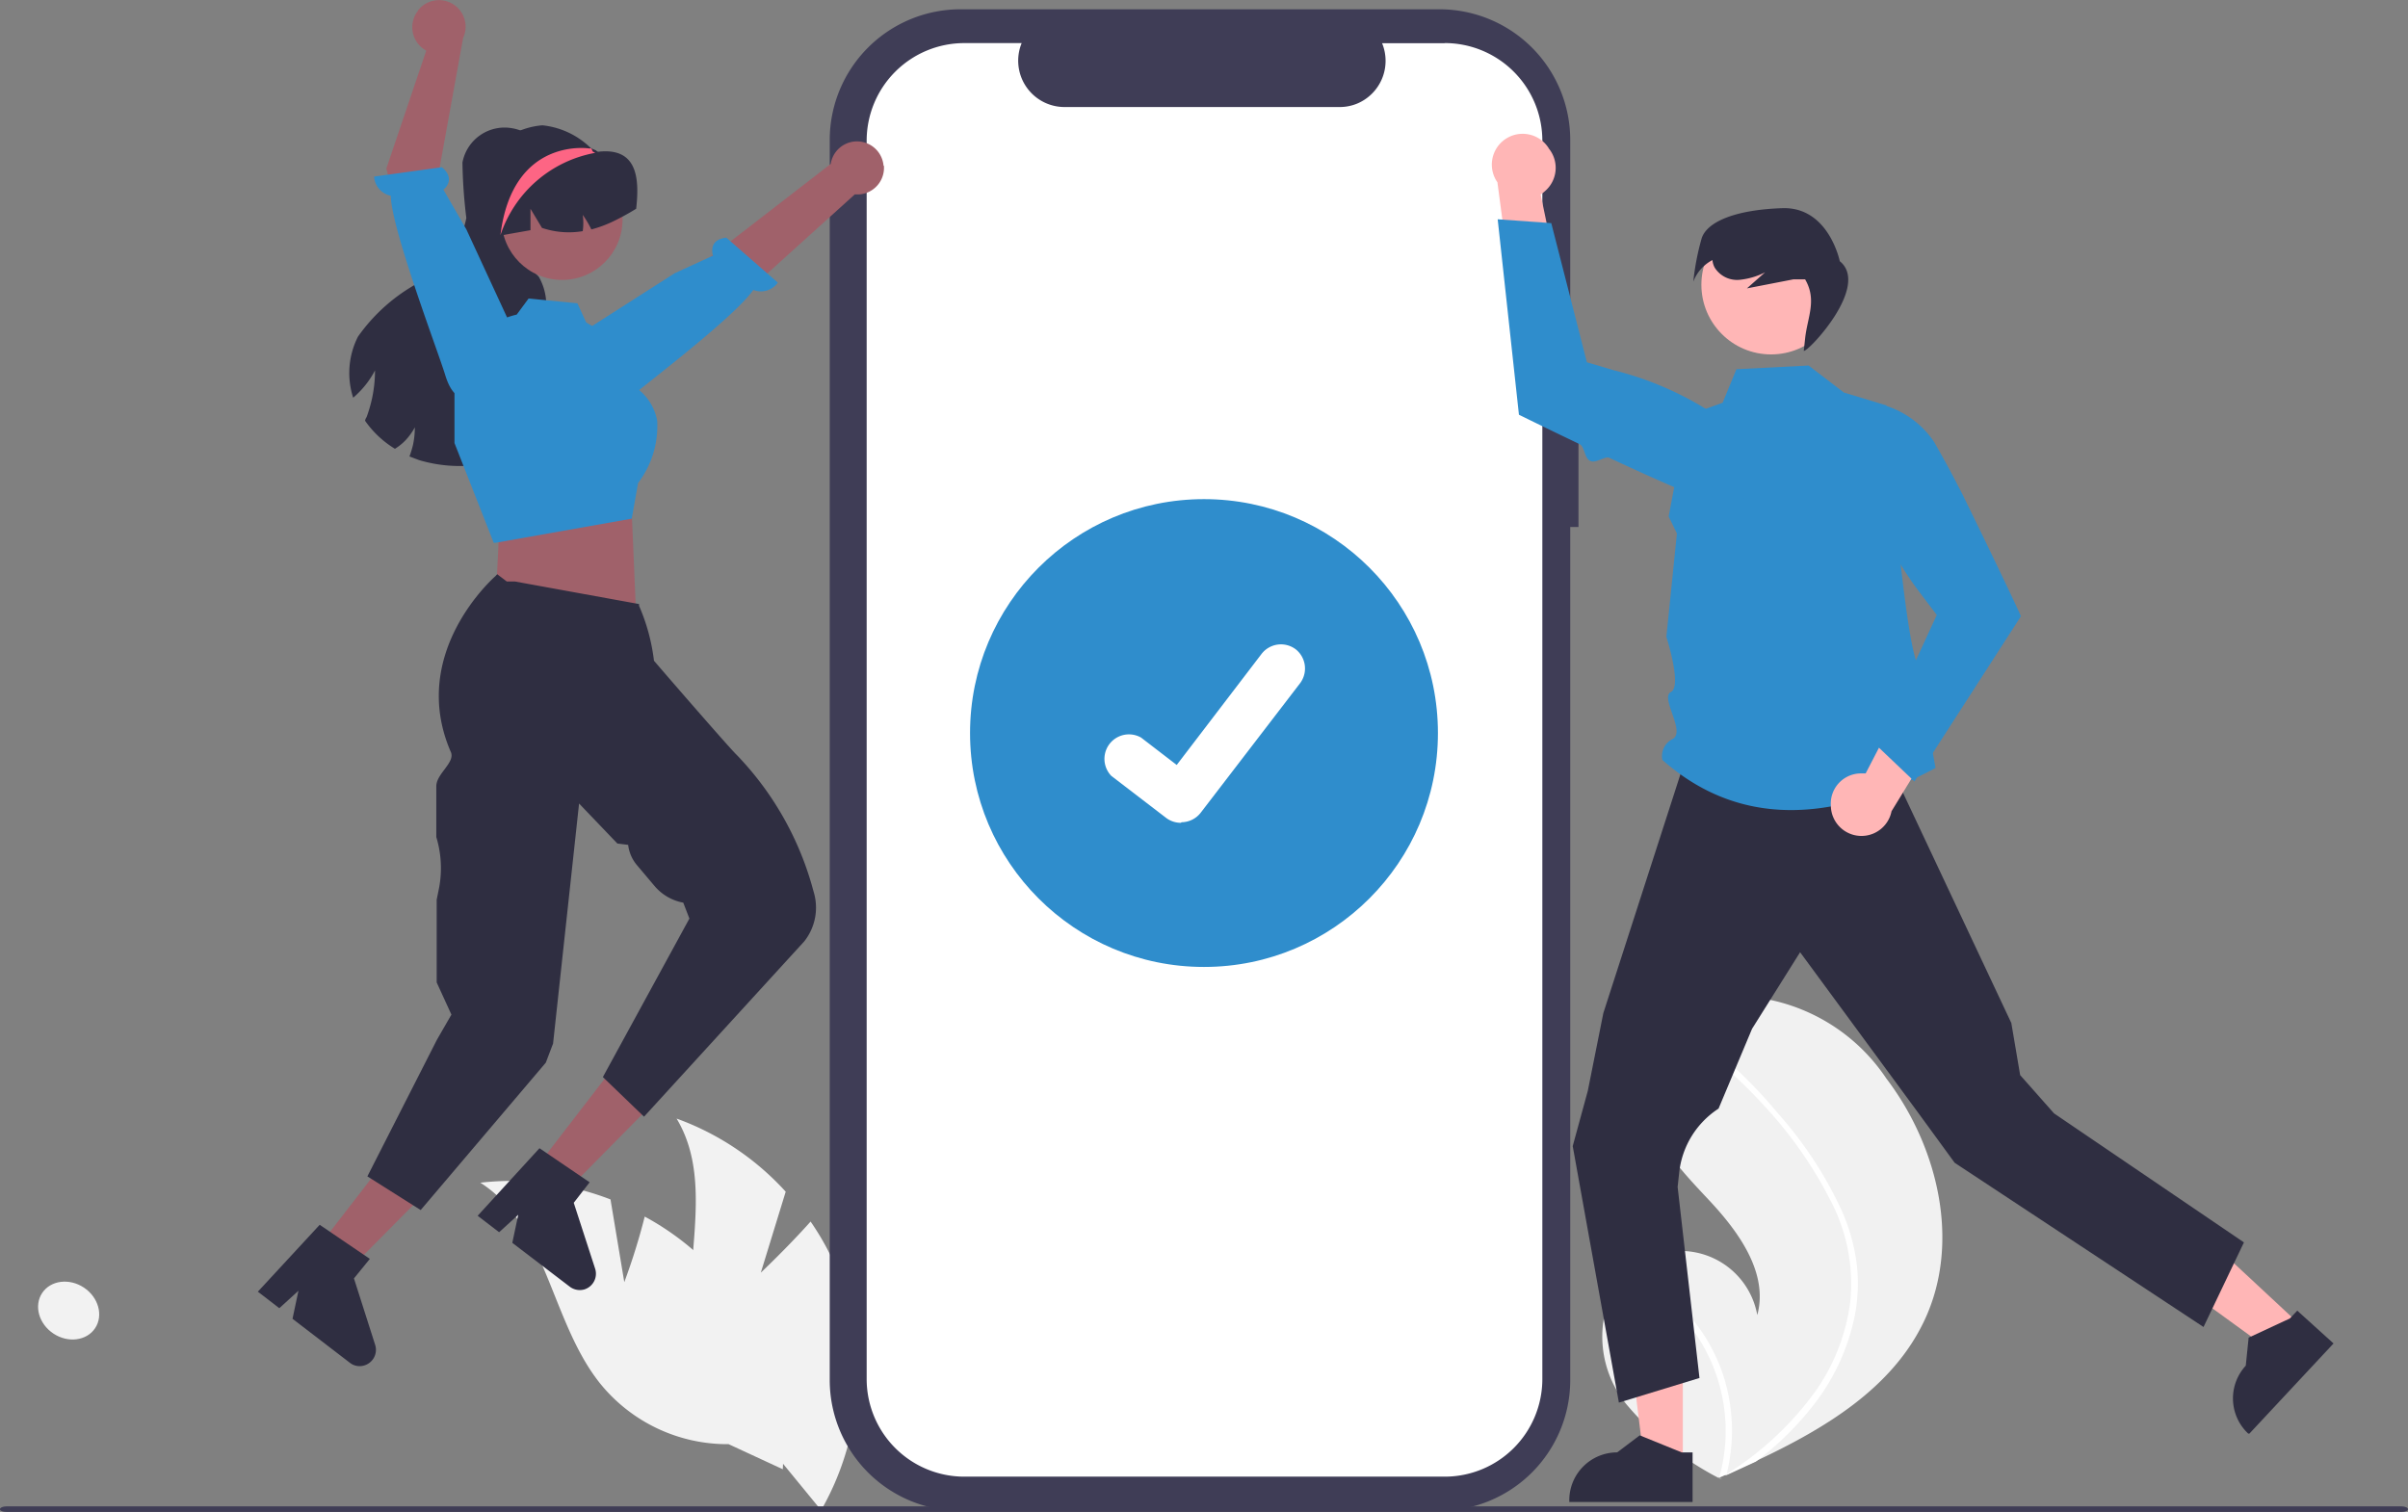 <svg xmlns="http://www.w3.org/2000/svg" width="111.619" height="70.093" viewBox="0 0 111.619 70.093">
  <rect x="0" y="0" width="111.619" height="70.093" fill="#808080" stroke="none"/>
  <g id="Mesa_de_trabajo_31_copia_2" data-name="Mesa de trabajo 31 copia 2" transform="translate(0)">
    <path id="Trazado_78" data-name="Trazado 78" d="M38.355,76.594l1.154-3.754a12.646,12.646,0,0,0-5.058-3.39c1.89,3.141.062,7.224.825,10.809a7.605,7.605,0,0,0,4.1,5.183l1.775,2.165a12.743,12.743,0,0,0,.932-10.649,12.114,12.114,0,0,0-1.42-2.733C39.57,75.449,38.355,76.594,38.355,76.594Z" transform="translate(-3.089 -17.593)" fill="#f2f2f2"/>
    <path id="Trazado_79" data-name="Trazado 79" d="M30.873,77.4l-.639-3.834A12.726,12.726,0,0,0,24.2,72.79c3.088,1.961,3.266,6.443,5.546,9.3a7.587,7.587,0,0,0,5.963,2.822l2.511,1.163a12.77,12.77,0,0,0-3.9-9.939,12.619,12.619,0,0,0-2.5-1.775A29.185,29.185,0,0,1,30.873,77.4Z" transform="translate(-1.935 -17.96)" fill="#f2f2f2"/>
    <path id="Trazado_80" data-name="Trazado 80" d="M83.339,76.6A3.685,3.685,0,0,1,83.8,76l.231-.213a3.612,3.612,0,0,1,5.955,2.059c.532-1.961-.887-3.887-2.236-5.325s-3-3.15-3-5.183a3.914,3.914,0,0,1,1.393-2.884l.08-.071a5.324,5.324,0,0,1,3.63-1.269,8.606,8.606,0,0,1,6.114,3.763c2.4,3.159,3.461,7.6,1.775,11.2-1.482,3.168-4.641,5.049-7.863,6.558l-1.349.621h-.071l-.275.124h0l.133.089-.142-.08h0a14,14,0,0,1-4.286-3.443A4.961,4.961,0,0,1,83.339,76.6Z" transform="translate(-8.53 -16.88)" fill="#f1f1f1"/>
    <path id="Trazado_81" data-name="Trazado 81" d="M94.039,73.179a8.821,8.821,0,0,1,.692,2.5A7.8,7.8,0,0,1,94.642,78a9.939,9.939,0,0,1-2,4.277,14.2,14.2,0,0,1-2.591,2.52l-1.349.621h-.071l-.275.124h0l.133.089-.142-.08h0A7.987,7.987,0,0,0,86.913,78.4a8.1,8.1,0,0,0-2.973-2.263l.231-.213a8.547,8.547,0,0,1,1.269.728,8.164,8.164,0,0,1,3.079,4.082,8.342,8.342,0,0,1,.177,4.641l.24-.151a14.731,14.731,0,0,0,3.86-3.665,9.265,9.265,0,0,0,1.633-4.189,8.3,8.3,0,0,0-.95-4.739A19.151,19.151,0,0,0,90.436,68.3a21.69,21.69,0,0,0-4.082-3.505.16.16,0,0,1,0-.213.144.144,0,0,1,.177-.071l.55.382a22.274,22.274,0,0,1,4.011,3.78A18.183,18.183,0,0,1,94.039,73.179Z" transform="translate(-8.66 -17.036)" fill="#fff"/>
    <ellipse id="Elipse_16" data-name="Elipse 16" cx="1.278" cy="1.473" rx="1.278" ry="1.473" transform="matrix(0.554, -0.833, 0.833, 0.554, 1.247, 61.007)" fill="#f2f2f2"/>
    <path id="Trazado_82" data-name="Trazado 82" d="M77.157,28.041h-.382V17.561a6.061,6.061,0,0,0-6.07-6.061H48.52a6.061,6.061,0,0,0-6.07,6.061V75.048a6.061,6.061,0,0,0,6.07,6.061H70.705a6.061,6.061,0,0,0,6.07-6.061V35.5h.382Z" transform="translate(-3.989 -11.069)" fill="#3f3d56"/>
    <path id="Trazado_83" data-name="Trazado 83" d="M71.171,13.27h-2.9a2.148,2.148,0,0,1-1.154,2.8,2.112,2.112,0,0,1-.808.16H53.565a2.148,2.148,0,0,1-2-2.964H48.906A4.526,4.526,0,0,0,44.38,17.8h0V75.2a4.526,4.526,0,0,0,4.526,4.526H71.171A4.526,4.526,0,0,0,75.7,75.2h0V17.8a4.526,4.526,0,0,0-4.526-4.535Z" transform="translate(-4.207 -11.268)" fill="#fff"/>
    <path id="Trazado_84" data-name="Trazado 84" d="M110.436,89.967H-.6c-.16,0-.293-.053-.293-.124s.133-.133.293-.133H110.436c.16,0,.293.062.293.133S110.6,89.967,110.436,89.967Z" transform="translate(0.89 -19.874)" fill="#3f3d56"/>
    <ellipse id="baf12095-0797-4180-a98d-6422936d747a" cx="10.844" cy="10.844" rx="10.844" ry="10.844" transform="translate(44.965 23.14)" fill="#2f8dcc"/>
    <path id="b582f34e-fd02-4670-b1d8-d23f069ed737-148" d="M60.342,52.951a1.136,1.136,0,0,1-.674-.222h0L57.12,50.776A1.136,1.136,0,0,1,58.5,49h0l1.651,1.269,3.931-5.147a1.136,1.136,0,0,1,1.588-.213h0a1.136,1.136,0,0,1,.186,1.588L61.265,52.48a1.136,1.136,0,0,1-.887.444Z" transform="translate(-5.606 -14.805)" fill="#fff"/>
    <path id="Trazado_85" data-name="Trazado 85" d="M86.678,86.672H84.9L84.06,79.83l2.618.009Z" transform="translate(-8.674 -18.762)" fill="#ffb6b6"/>
    <path id="Trazado_86" data-name="Trazado 86" d="M86.795,89.088H81.08v-.071A2.219,2.219,0,0,1,83.3,86.79h0L84.346,86l1.943.79h.506Z" transform="translate(-8.338 -19.457)" fill="#2f2e41"/>
    <path id="Trazado_87" data-name="Trazado 87" d="M118.419,79.659l-1.216,1.3-5.573-4.047L113.414,75Z" transform="translate(-11.778 -18.218)" fill="#ffb6b6"/>
    <path id="Trazado_88" data-name="Trazado 88" d="M120.409,81.007l-3.9,4.18h-.053a2.236,2.236,0,0,1-.115-3.15h0l.133-1.3,1.908-.887.346-.364Z" transform="translate(-12.242 -18.724)" fill="#2f2e41"/>
    <path id="Trazado_89" data-name="Trazado 89" d="M112.373,73.127,110.5,77.049,98.964,69.435,97.3,67.154,91.8,59.674l-2.227,3.55-1.553,3.7h0A4.056,4.056,0,0,0,86.194,69.9l-.071.657,1.012,8.856L83.4,80.554,81.26,68.663l.7-2.565.719-3.6L86.354,51.11h9.664l5.573,11.847L102,65.371l1.571,1.775Z" transform="translate(-8.359 -15.529)" fill="#2f2e41"/>
    <path id="Trazado_90" data-name="Trazado 90" d="M92.718,30.11l1.633,1.251,1.979.6s.808,11.465,1.544,12.193.071.754.222,1.713.506,2.9.506,2.9c-4.961,2.662-9.229,2.662-12.663-.373a.887.887,0,0,1,.47-.967c.639-.337-.595-1.917-.071-2.183s-.213-2.556-.213-2.556l.488-4.792-.382-.79.887-4.686,1.615-.586.639-1.553Z" transform="translate(-8.883 -13.164)" fill="#2f8dcc"/>
    <path id="Trazado_91" data-name="Trazado 91" d="M94.74,52.321a1.4,1.4,0,0,1,1.367-1.464h.248l2.3-4.437,1.287,2.29-2.387,3.9a1.42,1.42,0,0,1-2.813-.248Z" transform="translate(-9.876 -15.001)" fill="#ffb6b6"/>
    <path id="Trazado_92" data-name="Trazado 92" d="M98.78,49.631l4.934-7.658h0c0-.044-1.145-2.458-2.227-4.668l-.488-1-.213-.408c-.453-.887-.887-1.642-1.083-1.988a4.242,4.242,0,0,0-2.219-1.686h0a2.121,2.121,0,0,0-1.269,2.334,15.024,15.024,0,0,0,2.8,6.3l.8,1.056-2.786,6.052Z" transform="translate(-10.039 -13.402)" fill="#2f8dcc"/>
    <path id="Trazado_93" data-name="Trazado 93" d="M79.668,18.679a1.42,1.42,0,0,1-.169,1.988,1.1,1.1,0,0,1-.2.151l1.029,4.925-2.432-.95-.6-4.535a1.428,1.428,0,1,1,2.378-1.58Z" transform="translate(-7.885 -11.806)" fill="#ffb6b6"/>
    <path id="Trazado_94" data-name="Trazado 94" d="M77.34,22.47l.985,9.061h0s1.278.63,2.8,1.358c.257.115.222.648.5.781s.674-.231.887-.142c1.668.781,3.363,1.535,4.038,1.775a4.206,4.206,0,0,0,2.778-.089h0a2.121,2.121,0,0,0-.488-2.609A15.086,15.086,0,0,0,82.7,29.463L81.475,29.1l-1.651-6.452Z" transform="translate(-7.917 -12.304)" fill="#2f8dcc"/>
    <ellipse id="Elipse_17" data-name="Elipse 17" cx="3.23" cy="3.23" rx="3.23" ry="3.23" transform="translate(78.865 9.971)" fill="#ffb6b6"/>
    <path id="Trazado_95" data-name="Trazado 95" d="M87.95,23.274c.266-.772,1.588-1.313,3.736-1.384s2.662,2.458,2.662,2.458c1.438,1.163-1.526,4.268-1.668,4.153l.062-.577c.106-.976.559-1.775,0-2.733h-.55l-2.148.417.843-.745h0a3.328,3.328,0,0,1-1.163.346,1.225,1.225,0,0,1-1.171-.559.887.887,0,0,1-.107-.355,1.881,1.881,0,0,0-.887,1A11.54,11.54,0,0,1,87.95,23.274Z" transform="translate(-9.068 -12.239)" fill="#2f2e41"/>
    <path id="Trazado_96" data-name="Trazado 96" d="M27.232,18.5l-.142-.16.044-.044Z" transform="translate(-2.26 -11.835)" fill="#2f2e41"/>
    <path id="Trazado_97" data-name="Trazado 97" d="M26.8,31.444a4.011,4.011,0,0,1-2.662,1.713,6.611,6.611,0,0,1-3.55-.062l-.444-.169a4.438,4.438,0,0,0,.169-.559,3.914,3.914,0,0,0,.08-.79,2.858,2.858,0,0,1-.453.621,2.414,2.414,0,0,1-.47.373,4.6,4.6,0,0,1-1.384-1.3.4.4,0,0,1,.071-.169,6.672,6.672,0,0,0,.257-.887,6.212,6.212,0,0,0,.133-1.278,4.2,4.2,0,0,1-.728,1c-.089.089-.177.177-.284.266a3.727,3.727,0,0,1,.222-2.831,8.244,8.244,0,0,1,2.831-2.511,4.376,4.376,0,0,0,2.192-2.991A23.528,23.528,0,0,1,22.6,19.3a1.988,1.988,0,0,1,2.316-1.588,1.917,1.917,0,0,1,1.056.559,8.235,8.235,0,0,0-1.429,2.733,2.92,2.92,0,0,0,.763,2.9,4.49,4.49,0,0,1,.834.692,2.662,2.662,0,0,1,.346,1.349c.089.887.4,1.775.559,2.742A4.153,4.153,0,0,1,26.8,31.444Z" transform="translate(-1.164 -11.765)" fill="#2f2e41"/>
    <path id="Trazado_98" data-name="Trazado 98" d="M15.75,75.454l1.4,1.092L22,71.647l-2.068-1.6Z" transform="translate(-0.983 -17.661)" fill="#a0616a"/>
    <path id="Trazado_99" data-name="Trazado 99" d="M15.446,75l2.325,1.58-.737.905.985,3.088a.754.754,0,0,1-.488.941.728.728,0,0,1-.683-.115l-2.662-2.041.275-1.3-.887.808L12.58,78.1Z" transform="translate(-0.627 -18.218)" fill="#2f2e41"/>
    <path id="Trazado_100" data-name="Trazado 100" d="M23.77,21.154a3.346,3.346,0,1,0,5.8-2.325h0l-.08-.089h0l-.2-.106a3.763,3.763,0,0,0-2.263-1.074A3.55,3.55,0,0,0,23.77,21.154Z" transform="translate(-1.886 -11.751)" fill="#2f2e41"/>
    <path id="Trazado_101" data-name="Trazado 101" d="M43.876,19.526a1.234,1.234,0,0,1-1.136,1.331h-.213l-8.288,7.49L32.81,26.093l8.6-6.647a1.234,1.234,0,0,1,2.449.08Z" transform="translate(-2.904 -11.845)" fill="#a0616a"/>
    <path id="Trazado_102" data-name="Trazado 102" d="M30.29,31.177s.311.568,1.367-.311c.843-.71,4.881-3.763,5.75-5.014a.958.958,0,0,0,1.136-.337L36.156,23.43c-.71.08-.692.559-.621.834l-1.775.816-4.65,2.973.976,2.715Z" transform="translate(-2.488 -12.412)" fill="#2f8dcc"/>
    <path id="Trazado_103" data-name="Trazado 103" d="M25.328,37.881l-.177.834L25,41.768l6.5.355-.2-4.694-.63-1.038Z" transform="translate(-2.025 -13.871)" fill="#a0616a"/>
    <ellipse id="Elipse_18" data-name="Elipse 18" cx="2.804" cy="2.804" rx="2.804" ry="2.804" transform="translate(23.25 7.37)" fill="#a0616a"/>
    <path id="Trazado_104" data-name="Trazado 104" d="M22.85,33.31V30.976a3.709,3.709,0,0,1,2.884-3.621h0l.55-.745,2.263.222.408.887,1.633.967.63,2.023a2.414,2.414,0,0,1,1.029,1.571,4.375,4.375,0,0,1-.887,2.884l-.293,1.651-6.31,1.118h-.089Z" transform="translate(-1.783 -12.77)" fill="#2f8dcc"/>
    <path id="Trazado_105" data-name="Trazado 105" d="M31.531,21.538a11.233,11.233,0,0,1-1.012.559,5.52,5.52,0,0,1-1.065.4,4.651,4.651,0,0,0-.4-.674,2.662,2.662,0,0,1,0,.754,3.9,3.9,0,0,1-1.89-.151l-.532-.887v.994l-1.313.231h-.08a3.692,3.692,0,0,1,.967-3.39,3.088,3.088,0,0,1,3.248-.63l.213.089h0s.071.071.115.062C31.619,18.69,31.681,20.181,31.531,21.538Z" transform="translate(-2.042 -11.861)" fill="#2f2e41"/>
    <path id="Trazado_106" data-name="Trazado 106" d="M27.08,71.373l1.4,1.083,4.845-4.907L31.251,65.96Z" transform="translate(-2.259 -17.2)" fill="#a0616a"/>
    <path id="Trazado_107" data-name="Trazado 107" d="M26.926,71l2.325,1.58-.737.95.994,3.062a.763.763,0,0,1-.488.95.772.772,0,0,1-.692-.124l-2.662-2.032.275-1.3-.887.808-.994-.763Z" transform="translate(-1.919 -17.768)" fill="#2f2e41"/>
    <path id="Trazado_108" data-name="Trazado 108" d="M21.53,62.583h0l.666-1.154-.683-1.491V56.1l.115-.568a4.943,4.943,0,0,0-.133-2.334h0V50.843c0-.586.887-1.1.674-1.588-2.006-4.615,2.041-8.129,2.068-8.155l.08-.089.444.337h.373l5.759,1.047v.08a9.043,9.043,0,0,1,.692,2.547c.284.337,3.55,4.109,3.843,4.375a14.43,14.43,0,0,1,3.55,6.31,2.52,2.52,0,0,1-.426,2.325l-7.428,8.129-1.908-1.837,4.011-7.348-.284-.737a2.29,2.29,0,0,1-1.331-.772l-.816-.967a1.775,1.775,0,0,1-.408-.941l-.5-.062-1.775-1.855L26.908,62.769l-.337.887-5.8,6.833L18.3,68.928Z" transform="translate(-1.271 -14.391)" fill="#2f2e41"/>
    <path id="Trazado_109" data-name="Trazado 109" d="M20.754,11.516a1.234,1.234,0,0,0,.2,1.722,1.136,1.136,0,0,0,.186.124L19.29,18.829l1.517,5.786,2.423-1.092-1.535-4.375,1.154-6.372A1.234,1.234,0,0,0,20.754,11.5Z" transform="translate(-1.382 -11.014)" fill="#a0616a"/>
    <path id="Trazado_110" data-name="Trazado 110" d="M22.91,30.372s-.568.311-.967-1c-.319-1.056-2.485-6.735-2.52-8.3a.967.967,0,0,1-.772-.887l3.141-.435c.559.461.275.887.071,1.038l1.065,1.846,2.245,4.854-1.837,2.662Z" transform="translate(-1.31 -11.998)" fill="#2f8dcc"/>
    <path id="Trazado_111" data-name="Trazado 111" d="M25.25,22.787a5.7,5.7,0,0,1,4.393-3.816h0l-.115-.062h0l-.062-.142h-.106S25.809,18.208,25.25,22.787Z" transform="translate(-2.053 -11.885)" fill="#fd6584"/>
  </g>
</svg>
